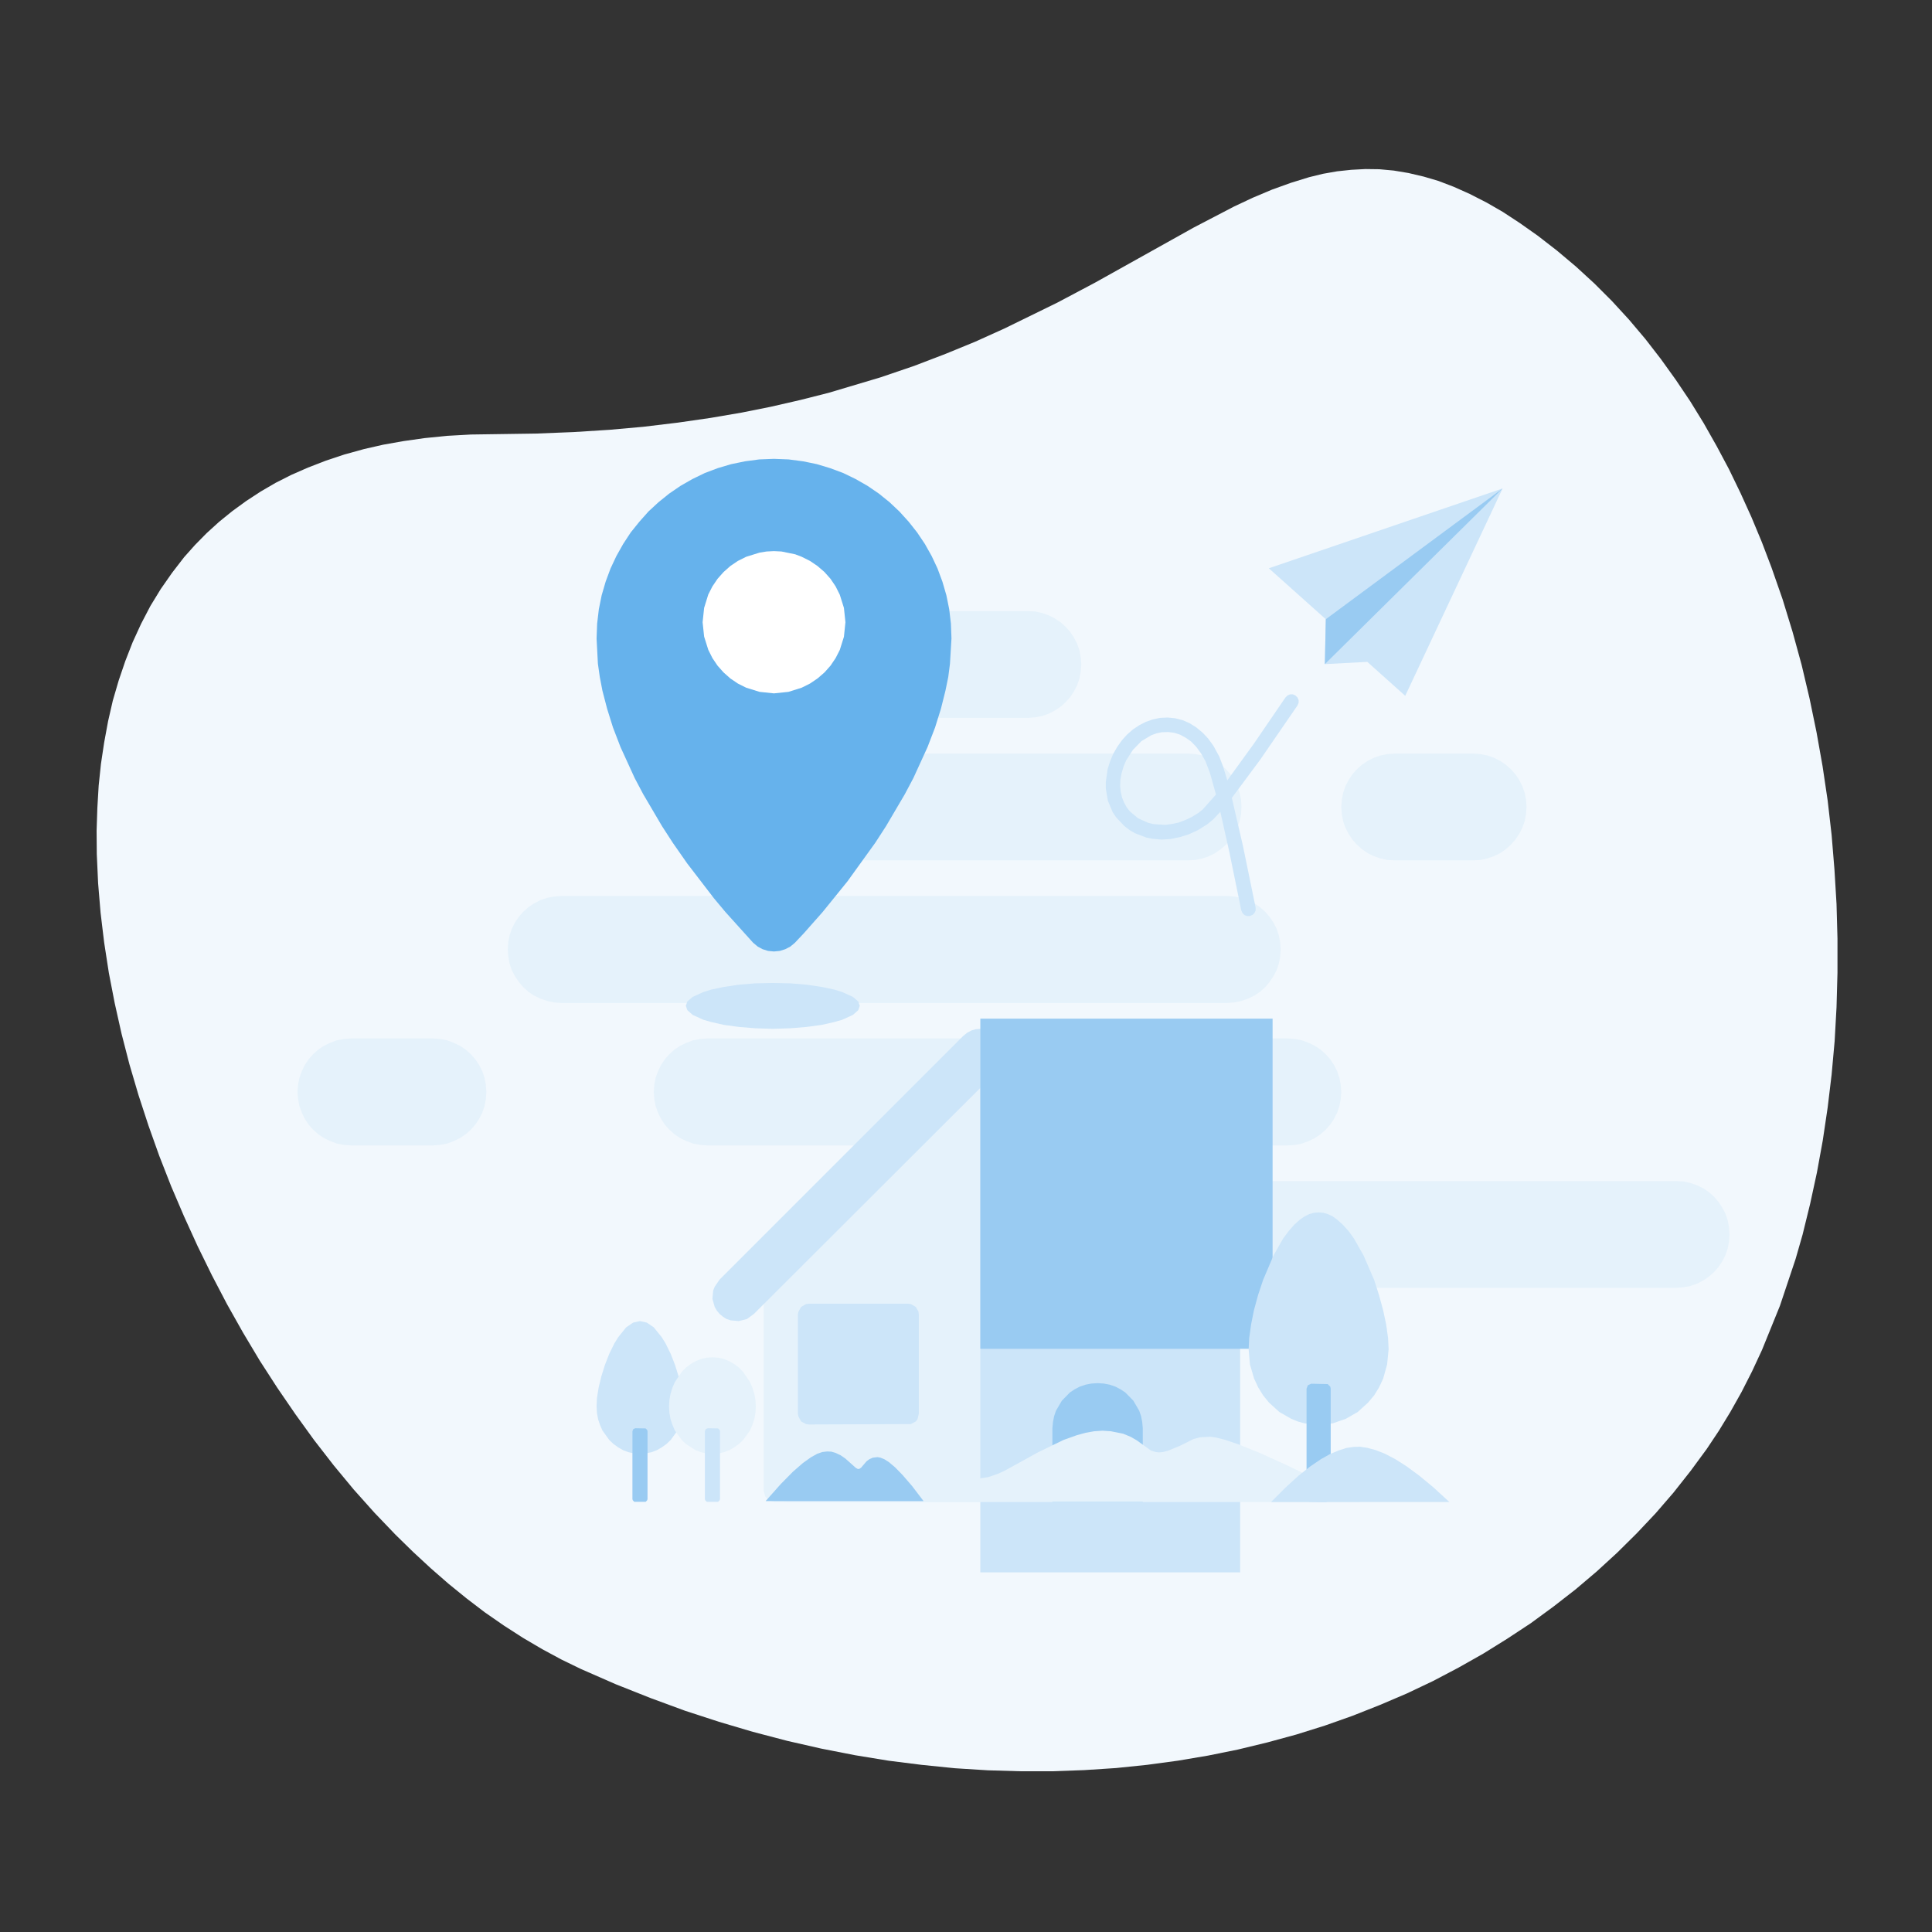 <?xml version="1.0" standalone="no"?><!DOCTYPE svg PUBLIC "-//W3C//DTD SVG 1.1//EN" "http://www.w3.org/Graphics/SVG/1.1/DTD/svg11.dtd"><svg height="1024" node-id="1" sillyvg="true" template-height="1024" template-width="1024" version="1.1" viewBox="0 0 1024 1024" width="1024" xmlns="http://www.w3.org/2000/svg" xmlns:xlink="http://www.w3.org/1999/xlink"><rect x="0" y="0" width="1024" height="1024" fill="#333333" stroke="none"/><defs node-id="56"><mask height="343.039" id="mask-2" maskUnits="userSpaceOnUse" node-id="20" width="165.298" x="505.79" y="518.995"><path d="M 404.80 655.60 L 514.80 548.00 L 626.70 655.60 L 621.00 655.60 L 622.50 655.80 L 623.90 656.40 L 625.00 657.30 L 626.50 659.80 L 626.70 661.40 L 626.70 790.30 L 626.50 791.80 L 625.00 794.30 L 623.90 795.20 L 622.50 795.80 L 621.00 796.00 L 410.50 796.00 L 407.60 795.20 L 405.60 793.20 L 404.80 790.30 L 404.80 661.40 L 405.00 659.80 L 406.50 657.30 L 409.00 655.80 L 410.50 655.60 L 404.80 655.60 Z" fill="#ffffff" fill-rule="evenodd" node-id="61" stroke="none" target-height="248" target-width="221.9" target-x="404.8" target-y="548"></path></mask><mask height="209.954" id="mask-4" maskUnits="userSpaceOnUse" node-id="25" width="185.96" x="504.068" y="522.436"><path d="M 528.80 549.10 L 658.00 678.20 L 660.60 682.00 L 661.70 686.20 L 661.30 690.60 L 660.60 692.70 L 658.00 696.40 L 654.20 699.10 L 649.90 700.20 L 645.60 699.80 L 643.50 699.10 L 639.70 696.40 L 519.70 576.50 L 399.60 696.40 L 395.90 699.10 L 391.60 700.20 L 387.20 699.80 L 385.10 699.10 L 383.20 697.90 L 381.40 696.40 L 379.90 694.60 L 378.80 692.70 L 377.60 688.40 L 378.00 684.00 L 378.80 682.00 L 381.40 678.20 L 510.50 549.10 L 512.60 547.40 L 514.80 546.20 L 517.20 545.50 L 519.70 545.30 L 522.20 545.50 L 524.60 546.20 L 526.80 547.40 L 528.80 549.10 Z" fill="#ffffff" fill-rule="evenodd" node-id="68" stroke="none" target-height="154.9" target-width="284.1" target-x="377.6" target-y="545.3"></path></mask></defs><g node-id="103"><path d="M 0.00 0.00 L 1024.00 0.00 L 1024.00 1024.00 L 0.00 1024.00 Z" fill="#f15454" fill-opacity="0" fill-rule="evenodd" group-id="1" id="矩形备份" node-id="8" stroke="none" target-height="1024" target-width="1024" target-x="0" target-y="0"></path></g><path d="M 307.90 884.60 L 297.60 879.60 L 287.40 874.10 L 277.20 868.10 L 267.10 861.60 L 257.00 854.60 L 247.30 847.20 L 237.70 839.40 L 228.30 831.20 L 218.90 822.50 L 209.60 813.40 L 198.40 801.70 L 187.50 789.50 L 176.90 776.70 L 166.50 763.30 L 156.60 749.60 L 147.00 735.60 L 137.70 721.20 L 128.80 706.30 L 120.30 691.20 L 112.30 675.90 L 104.70 660.40 L 97.50 644.60 L 90.70 628.70 L 84.40 612.60 L 78.70 596.60 L 73.40 580.40 L 68.60 564.10 L 64.40 547.80 L 60.80 531.70 L 57.70 515.70 L 55.20 499.50 L 53.30 483.70 L 52.00 468.10 L 51.30 452.70 L 51.20 440.30 L 51.60 428.20 L 52.30 416.40 L 53.50 404.90 L 55.20 393.60 L 57.30 382.20 L 59.80 371.30 L 62.90 360.70 L 66.40 350.40 L 70.30 340.40 L 74.80 330.60 L 79.70 321.20 L 85.20 312.20 L 91.20 303.60 L 97.60 295.30 L 103.40 288.80 L 109.50 282.60 L 116.10 276.60 L 123.00 271.00 L 130.40 265.60 L 138.20 260.50 L 146.10 255.90 L 154.40 251.70 L 163.30 247.80 L 172.60 244.20 L 182.50 240.90 L 193.00 238.00 L 203.10 235.70 L 213.80 233.80 L 225.10 232.20 L 237.00 231.00 L 249.60 230.30 L 284.10 229.80 L 304.10 229.00 L 323.10 227.80 L 341.00 226.20 L 359.30 224.00 L 376.60 221.50 L 393.00 218.70 L 408.50 215.60 L 424.20 212.00 L 439.20 208.20 L 466.70 200.00 L 484.60 193.90 L 501.30 187.50 L 516.90 181.10 L 532.40 174.10 L 560.40 160.40 L 580.40 149.80 L 632.70 120.60 L 654.00 109.50 L 664.00 104.80 L 674.20 100.50 L 684.20 96.90 L 693.90 93.90 L 701.30 92.10 L 708.70 90.80 L 716.20 90.00 L 723.70 89.60 L 731.10 89.70 L 738.70 90.40 L 746.50 91.70 L 754.60 93.60 L 762.40 95.90 L 770.50 99.00 L 779.00 102.80 L 788.00 107.40 L 796.50 112.30 L 805.50 118.20 L 815.00 124.90 L 825.20 132.80 L 835.30 141.30 L 845.00 150.20 L 854.40 159.60 L 863.40 169.40 L 872.10 179.70 L 880.30 190.30 L 888.20 201.30 L 895.80 212.60 L 903.00 224.30 L 909.90 236.50 L 916.40 248.70 L 922.50 261.30 L 928.30 274.10 L 933.80 287.30 L 938.90 300.70 L 944.80 317.60 L 950.10 334.90 L 954.90 352.40 L 959.10 370.20 L 962.80 388.10 L 966.00 406.10 L 968.70 424.30 L 970.80 442.60 L 972.30 460.90 L 973.40 479.20 L 973.90 497.40 L 973.90 515.60 L 973.40 533.80 L 972.40 551.80 L 970.80 569.50 L 968.70 587.00 L 966.10 604.50 L 963.00 621.50 L 959.40 638.10 L 955.40 654.40 L 951.70 667.30 L 943.40 692.10 L 933.90 715.50 L 928.60 726.90 L 923.00 737.90 L 917.10 748.40 L 911.00 758.40 L 904.60 768.00 L 896.00 779.70 L 887.00 791.10 L 877.50 802.10 L 867.50 812.70 L 857.10 823.00 L 846.30 832.90 L 835.10 842.40 L 823.40 851.50 L 811.40 860.30 L 798.80 868.60 L 786.10 876.50 L 773.00 883.90 L 759.50 891.00 L 745.60 897.60 L 731.30 903.70 L 716.90 909.40 L 702.20 914.60 L 687.20 919.30 L 671.80 923.50 L 656.10 927.30 L 640.30 930.50 L 624.30 933.20 L 608.00 935.40 L 591.50 937.10 L 574.60 938.20 L 557.80 938.80 L 540.80 938.80 L 523.60 938.30 L 506.10 937.20 L 488.40 935.40 L 470.90 933.20 L 453.20 930.30 L 435.30 926.80 L 417.30 922.70 L 399.00 917.90 L 381.10 912.60 L 363.00 906.70 L 344.80 900.00 L 326.40 892.70 L 307.90 884.60 Z" fill="#f2f8fd" fill-rule="evenodd" id="路径-115" node-id="9" stroke="none" target-height="849.2" target-width="922.7" target-x="51.2" target-y="89.6"></path><g node-id="104"><path d="M 888.40 626.00 L 892.30 626.20 L 895.90 627.00 L 899.40 628.20 L 902.70 629.80 L 905.70 631.80 L 908.40 634.20 L 910.80 637.00 L 912.80 640.00 L 914.50 643.20 L 915.70 646.70 L 916.40 650.40 L 916.70 654.30 L 916.40 658.20 L 915.70 661.80 L 914.50 665.30 L 912.80 668.60 L 910.80 671.60 L 908.40 674.30 L 905.70 676.70 L 902.70 678.70 L 899.40 680.40 L 895.90 681.60 L 892.30 682.30 L 888.40 682.60 L 535.30 682.60 L 531.40 682.30 L 527.80 681.60 L 524.30 680.40 L 521.00 678.70 L 518.00 676.70 L 515.30 674.30 L 512.90 671.60 L 510.90 668.60 L 509.20 665.30 L 508.00 661.80 L 507.30 658.20 L 507.00 654.30 L 507.30 650.40 L 508.00 646.70 L 509.20 643.20 L 510.90 640.00 L 512.90 637.00 L 515.30 634.20 L 518.00 631.80 L 521.00 629.80 L 524.30 628.20 L 527.80 627.00 L 531.40 626.20 L 535.30 626.00 L 888.40 626.00 Z M 682.60 550.40 L 686.50 550.70 L 690.10 551.40 L 693.60 552.70 L 696.90 554.30 L 699.90 556.30 L 702.60 558.70 L 705.00 561.40 L 707.00 564.40 L 708.70 567.70 L 709.90 571.20 L 710.60 574.90 L 710.90 578.80 L 710.60 582.60 L 709.90 586.30 L 708.70 589.80 L 707.00 593.10 L 705.00 596.10 L 702.60 598.80 L 699.90 601.20 L 696.90 603.20 L 693.60 604.80 L 690.10 606.10 L 686.50 606.80 L 682.60 607.10 L 571.20 607.10 L 575.50 606.70 L 579.10 606.00 L 582.50 604.70 L 585.80 603.00 L 588.70 601.00 L 591.40 598.60 L 593.70 595.90 L 595.70 592.90 L 597.30 589.70 L 598.50 586.20 L 599.30 582.60 L 599.50 578.80 L 599.30 574.90 L 598.50 571.20 L 597.30 567.70 L 595.60 564.40 L 593.60 561.40 L 591.20 558.70 L 588.50 556.30 L 585.50 554.30 L 582.20 552.70 L 578.80 551.40 L 575.10 550.70 L 571.20 550.40 Z M 229.50 550.40 L 233.40 550.70 L 237.00 551.40 L 240.50 552.70 L 243.80 554.30 L 246.80 556.30 L 249.50 558.70 L 251.90 561.40 L 253.90 564.40 L 255.60 567.70 L 256.80 571.20 L 257.50 574.90 L 257.80 578.80 L 257.50 582.60 L 256.80 586.30 L 255.60 589.80 L 253.90 593.10 L 251.90 596.10 L 249.50 598.80 L 246.80 601.20 L 243.80 603.20 L 240.50 604.80 L 237.00 606.10 L 233.40 606.80 L 229.50 607.10 L 186.00 607.10 L 182.20 606.80 L 178.50 606.10 L 175.00 604.80 L 171.70 603.20 L 168.70 601.20 L 166.00 598.80 L 163.60 596.10 L 161.60 593.10 L 160.00 589.80 L 158.70 586.30 L 158.00 582.60 L 157.70 578.80 L 158.00 574.90 L 158.70 571.20 L 160.00 567.70 L 161.60 564.40 L 163.60 561.40 L 166.00 558.70 L 168.70 556.30 L 171.70 554.30 L 175.00 552.70 L 178.50 551.40 L 182.20 550.70 L 186.00 550.40 L 229.50 550.40 Z M 552.30 550.40 L 548.40 550.70 L 544.80 551.40 L 541.30 552.70 L 538.00 554.30 L 535.00 556.30 L 532.30 558.70 L 529.90 561.40 L 527.90 564.40 L 526.20 567.70 L 525.00 571.20 L 524.30 574.90 L 524.00 578.80 L 524.30 582.60 L 525.00 586.20 L 526.20 589.70 L 527.80 592.90 L 529.80 595.90 L 532.10 598.60 L 534.80 601.00 L 537.80 603.00 L 541.00 604.70 L 544.40 606.00 L 548.00 606.70 L 552.30 607.10 L 374.80 607.10 L 371.00 606.80 L 367.30 606.10 L 363.80 604.80 L 360.50 603.20 L 357.50 601.20 L 354.80 598.80 L 352.40 596.10 L 350.40 593.10 L 348.80 589.80 L 347.50 586.30 L 346.80 582.60 L 346.50 578.80 L 346.80 574.90 L 347.50 571.20 L 348.80 567.70 L 350.40 564.40 L 352.40 561.40 L 354.80 558.70 L 357.50 556.30 L 360.50 554.30 L 363.80 552.70 L 367.30 551.40 L 371.00 550.70 L 374.80 550.40 L 552.30 550.40 Z M 650.50 474.90 L 654.40 475.20 L 658.00 475.90 L 661.50 477.10 L 664.80 478.80 L 667.80 480.80 L 670.50 483.20 L 672.90 485.90 L 674.90 488.90 L 676.60 492.20 L 677.80 495.70 L 678.50 499.30 L 678.80 503.20 L 678.50 507.10 L 677.80 510.80 L 676.60 514.30 L 674.90 517.50 L 672.90 520.50 L 670.50 523.30 L 667.80 525.70 L 664.80 527.70 L 661.50 529.30 L 658.00 530.50 L 654.40 531.30 L 650.50 531.60 L 297.40 531.60 L 293.50 531.30 L 289.90 530.50 L 286.40 529.30 L 283.10 527.70 L 280.10 525.70 L 277.40 523.30 L 275.00 520.50 L 273.00 517.50 L 271.30 514.30 L 270.10 510.80 L 269.40 507.10 L 269.10 503.20 L 269.40 499.30 L 270.10 495.70 L 271.30 492.20 L 273.00 488.90 L 275.00 485.90 L 277.40 483.20 L 280.10 480.80 L 283.10 478.80 L 286.40 477.10 L 289.90 475.90 L 293.60 475.20 L 297.40 474.90 L 650.50 474.90 Z M 629.70 399.40 L 633.60 399.70 L 637.30 400.40 L 640.80 401.60 L 644.00 403.30 L 647.00 405.30 L 649.80 407.70 L 652.20 410.40 L 654.20 413.40 L 655.80 416.70 L 657.00 420.20 L 657.80 423.80 L 658.00 427.70 L 657.80 431.60 L 657.00 435.30 L 655.80 438.70 L 654.20 442.00 L 652.20 445.00 L 649.80 447.70 L 647.00 450.10 L 644.00 452.20 L 640.80 453.80 L 637.30 455.00 L 633.60 455.80 L 629.70 456.00 L 440.90 456.00 L 437.00 455.80 L 433.40 455.00 L 429.90 453.80 L 426.60 452.20 L 423.60 450.10 L 420.90 447.70 L 418.50 445.00 L 416.50 442.00 L 414.80 438.70 L 413.60 435.30 L 412.90 431.60 L 412.60 427.70 L 412.90 423.80 L 413.60 420.20 L 414.80 416.70 L 416.50 413.40 L 418.50 410.40 L 420.90 407.70 L 423.60 405.30 L 426.60 403.30 L 429.90 401.60 L 433.40 400.40 L 437.00 399.70 L 440.90 399.40 L 629.70 399.40 Z M 780.80 399.40 L 784.70 399.70 L 788.30 400.40 L 791.80 401.60 L 795.10 403.30 L 798.10 405.30 L 800.80 407.70 L 803.20 410.40 L 805.20 413.40 L 806.90 416.70 L 808.10 420.20 L 808.80 423.80 L 809.10 427.70 L 808.80 431.60 L 808.10 435.30 L 806.90 438.70 L 805.20 442.00 L 803.20 445.00 L 800.80 447.70 L 798.10 450.10 L 795.10 452.20 L 791.80 453.80 L 788.30 455.00 L 784.70 455.80 L 780.80 456.00 L 739.20 456.00 L 735.30 455.80 L 731.70 455.00 L 728.20 453.80 L 724.90 452.20 L 721.90 450.10 L 719.20 447.70 L 716.80 445.00 L 714.80 442.00 L 713.10 438.70 L 711.90 435.30 L 711.20 431.60 L 710.90 427.70 L 711.20 423.80 L 711.90 420.20 L 713.10 416.70 L 714.80 413.40 L 716.80 410.40 L 719.20 407.70 L 721.90 405.30 L 724.90 403.30 L 728.20 401.60 L 731.70 400.40 L 735.30 399.70 L 739.20 399.40 L 780.80 399.40 Z M 544.80 323.90 L 548.70 324.10 L 552.30 324.90 L 555.80 326.10 L 559.10 327.80 L 562.10 329.80 L 564.80 332.20 L 567.20 334.90 L 569.20 337.90 L 570.90 341.20 L 572.10 344.60 L 572.80 348.30 L 573.10 352.20 L 572.80 356.10 L 572.10 359.70 L 570.90 363.20 L 569.20 366.50 L 567.20 369.50 L 564.80 372.20 L 562.10 374.60 L 559.10 376.60 L 555.80 378.30 L 552.30 379.50 L 548.70 380.20 L 544.80 380.50 L 356.00 380.50 L 352.10 380.20 L 348.40 379.50 L 344.90 378.30 L 341.70 376.60 L 338.70 374.60 L 335.90 372.20 L 333.50 369.50 L 331.50 366.50 L 329.90 363.20 L 328.70 359.70 L 327.90 356.10 L 327.60 352.20 L 327.90 348.30 L 328.70 344.60 L 329.90 341.20 L 331.50 337.90 L 333.50 334.90 L 335.90 332.20 L 338.70 329.80 L 341.70 327.80 L 344.90 326.10 L 348.40 324.90 L 352.10 324.10 L 356.00 323.90 L 544.80 323.90 Z" fill="#e5f2fb" fill-rule="evenodd" group-id="2" id="形状结合" node-id="11" stroke="none" target-height="358.7" target-width="759" target-x="157.7" target-y="323.9"></path></g><g node-id="105"><g node-id="106"><path d="M 414.70 489.00 L 721.90 489.00 L 721.90 796.20 L 414.70 796.20 Z" fill="none" group-id="3,4" id="矩形" node-id="14" stroke="none" target-height="307.2" target-width="307.2" target-x="414.7" target-y="489"></path><g node-id="108"><g node-id="110"><g node-id="113"><g node-id="115"><g node-id="119"><g node-id="121"><path d="M 404.80 655.60 L 514.80 548.00 L 626.70 655.60 L 621.00 655.60 L 622.50 655.80 L 623.90 656.40 L 625.00 657.30 L 626.50 659.80 L 626.70 661.40 L 626.70 790.30 L 626.50 791.80 L 625.00 794.30 L 623.90 795.20 L 622.50 795.80 L 621.00 796.00 L 410.50 796.00 L 407.60 795.20 L 405.60 793.20 L 404.80 790.30 L 404.80 661.40 L 405.00 659.80 L 406.50 657.30 L 409.00 655.80 L 410.50 655.60 L 404.80 655.60 Z" fill="#e5f2fb" fill-rule="evenodd" group-id="3,4,6,8,11,13,17,19" node-id="91" stroke="none" target-height="248" target-width="221.9" target-x="404.8" target-y="548"></path></g><path d="M 519.60 547.60 L 657.30 547.60 L 657.30 833.40 L 519.60 833.40 Z" fill="#cce5f9" fill-rule="evenodd" group-id="3,4,6,8,11,13,17,20" id="矩形" node-id="23" stroke="none" target-height="285.8" target-width="137.7" target-x="519.6" target-y="547.6"></path></g><g node-id="120"><g node-id="123"><path d="M 528.80 549.10 L 658.00 678.20 L 660.60 682.00 L 661.70 686.20 L 661.30 690.60 L 660.60 692.70 L 658.00 696.40 L 654.20 699.10 L 649.90 700.20 L 645.60 699.80 L 643.50 699.10 L 639.70 696.40 L 519.70 576.50 L 399.60 696.40 L 395.90 699.10 L 391.60 700.20 L 387.20 699.80 L 385.10 699.10 L 383.20 697.90 L 381.40 696.40 L 379.90 694.60 L 378.80 692.70 L 377.60 688.40 L 378.00 684.00 L 378.80 682.00 L 381.40 678.20 L 510.50 549.10 L 512.60 547.40 L 514.80 546.20 L 517.20 545.50 L 519.70 545.30 L 522.20 545.50 L 524.60 546.20 L 526.80 547.40 L 528.80 549.10 Z" fill="#cce5f9" fill-rule="evenodd" group-id="3,4,6,8,11,13,18,21" node-id="101" stroke="none" target-height="154.9" target-width="284.1" target-x="377.6" target-y="545.3"></path></g><path d="M 519.60 539.90 L 674.50 539.90 L 674.50 714.90 L 519.60 714.90 Z" fill="#99cbf2" fill-rule="evenodd" group-id="3,4,6,8,11,13,18,22" id="矩形" node-id="28" stroke="none" target-height="175" target-width="154.9" target-x="519.6" target-y="539.9"></path></g><path d="M 428.70 691.00 L 481.30 691.00 L 482.80 691.20 L 485.40 692.70 L 486.80 695.20 L 487.00 696.70 L 487.00 749.30 L 486.30 752.20 L 485.40 753.40 L 482.80 754.80 L 428.70 755.00 L 427.20 754.80 L 424.60 753.40 L 423.20 750.80 L 422.90 749.30 L 422.90 696.70 L 423.20 695.20 L 424.60 692.70 L 427.20 691.20 L 428.70 691.00 Z" fill="#cce5f9" fill-rule="evenodd" group-id="3,4,6,8,11,13" id="矩形" node-id="29" stroke="none" target-height="64" target-width="64.1" target-x="422.9" target-y="691"></path><path d="M 581.70 733.10 L 585.00 733.30 L 588.10 733.90 L 591.10 734.90 L 593.80 736.30 L 596.40 738.00 L 600.70 742.40 L 603.80 747.70 L 604.80 750.60 L 605.40 753.70 L 605.70 757.00 L 605.70 796.20 L 557.80 796.20 L 557.80 757.00 L 558.10 753.70 L 558.70 750.60 L 559.70 747.70 L 562.80 742.40 L 567.10 738.00 L 569.70 736.30 L 572.40 734.90 L 575.40 733.90 L 578.50 733.30 L 581.70 733.10 Z" fill="#99cbf2" fill-rule="evenodd" group-id="3,4,6,8,11,13" id="矩形" node-id="30" stroke="none" target-height="63.1" target-width="47.9" target-x="557.8" target-y="733.1"></path></g><g node-id="116"><path d="M 339.20 770.60 L 342.40 770.30 L 345.30 769.70 L 348.20 768.60 L 350.80 767.10 L 353.30 765.30 L 355.50 763.20 L 359.10 758.20 L 360.40 755.20 L 361.40 752.20 L 362.00 748.90 L 362.20 745.50 L 362.00 741.00 L 361.10 735.40 L 359.70 729.60 L 357.80 723.50 L 355.50 717.60 L 352.80 712.10 L 350.70 708.70 L 346.50 703.50 L 342.80 701.00 L 339.20 700.20 L 335.60 701.00 L 331.90 703.50 L 327.70 708.70 L 325.60 712.10 L 322.90 717.60 L 320.60 723.50 L 318.70 729.60 L 317.30 735.40 L 316.40 741.00 L 316.20 745.50 L 316.40 748.90 L 317.00 752.20 L 318.00 755.20 L 319.30 758.20 L 322.90 763.20 L 325.10 765.30 L 327.60 767.10 L 330.20 768.60 L 333.10 769.70 L 336.00 770.30 L 339.20 770.60 Z" fill="#cce5f9" fill-rule="evenodd" group-id="3,4,6,8,11,14" id="椭圆形备份" node-id="32" stroke="none" target-height="70.4" target-width="46" target-x="316.2" target-y="700.2"></path><path d="M 336.80 757.00 L 342.20 757.10 L 343.00 757.90 L 343.20 758.60 L 343.20 794.60 L 343.00 795.20 L 342.20 796.00 L 336.20 796.00 L 335.40 795.20 L 335.20 794.60 L 335.20 758.60 L 335.70 757.40 L 336.80 757.00 Z" fill="#99cbf2" fill-rule="evenodd" group-id="3,4,6,8,11,14" id="矩形" node-id="33" stroke="none" target-height="39" target-width="8" target-x="335.2" target-y="757"></path></g><g node-id="117"><path d="M 377.60 770.60 L 380.80 770.30 L 383.70 769.70 L 386.60 768.60 L 389.20 767.10 L 391.70 765.30 L 393.90 763.20 L 397.50 758.20 L 398.80 755.20 L 399.80 752.20 L 400.40 748.90 L 400.60 745.50 L 400.40 742.00 L 399.80 738.70 L 398.80 735.50 L 397.50 732.50 L 393.90 727.20 L 391.70 724.90 L 389.20 723.00 L 386.60 721.50 L 383.70 720.30 L 380.80 719.60 L 377.60 719.40 L 374.40 719.60 L 371.50 720.30 L 368.60 721.50 L 366.00 723.00 L 363.50 724.90 L 361.30 727.20 L 357.70 732.50 L 356.40 735.50 L 355.40 738.70 L 354.80 742.00 L 354.60 745.50 L 354.80 748.90 L 355.40 752.20 L 356.40 755.20 L 357.70 758.20 L 361.30 763.20 L 363.50 765.30 L 368.60 768.60 L 371.50 769.70 L 374.40 770.30 L 377.60 770.60 Z" fill="#e5f2fb" fill-rule="evenodd" group-id="3,4,6,8,11,15" id="椭圆形备份" node-id="35" stroke="none" target-height="51.2" target-width="46" target-x="354.6" target-y="719.4"></path><path d="M 375.20 757.00 L 380.60 757.10 L 381.40 757.90 L 381.60 758.60 L 381.60 794.60 L 381.40 795.20 L 380.60 796.00 L 374.60 796.00 L 373.80 795.20 L 373.60 794.60 L 373.60 758.60 L 374.10 757.40 L 375.20 757.00 Z" fill="#cce5f9" fill-rule="evenodd" group-id="3,4,6,8,11,15" id="矩形" node-id="36" stroke="none" target-height="39" target-width="8" target-x="373.6" target-y="757"></path></g></g><g node-id="114"><path d="M 455.70 533.10 L 454.90 535.40 L 452.10 537.90 L 446.40 540.50 L 442.20 541.70 L 435.60 543.20 L 427.50 544.30 L 419.00 545.00 L 409.60 545.30 L 400.20 545.00 L 391.70 544.30 L 383.60 543.20 L 377.00 541.70 L 372.80 540.50 L 367.10 537.90 L 364.30 535.40 L 363.50 533.10 L 364.30 530.80 L 367.10 528.40 L 372.80 525.80 L 377.00 524.50 L 383.60 523.10 L 391.70 521.90 L 400.20 521.20 L 409.60 521.00 L 419.00 521.20 L 427.50 521.90 L 435.60 523.10 L 442.20 524.50 L 446.40 525.80 L 452.10 528.40 L 454.90 530.80 L 455.70 533.10 Z" fill="#cce5f9" fill-rule="evenodd" group-id="3,4,6,8,12" id="椭圆形" node-id="38" stroke="none" target-height="24.3" target-width="92.2" target-x="363.5" target-y="521"></path><g node-id="118"><path d="M 410.20 243.20 L 402.40 243.50 L 394.90 244.50 L 387.60 246.00 L 380.50 248.10 L 373.60 250.70 L 367.00 253.90 L 360.70 257.50 L 354.70 261.60 L 349.00 266.20 L 343.70 271.10 L 338.90 276.50 L 334.30 282.20 L 330.30 288.30 L 326.70 294.70 L 323.60 301.30 L 321.00 308.30 L 318.90 315.50 L 317.40 322.90 L 316.50 330.50 L 316.20 338.40 L 316.90 351.80 L 317.90 358.80 L 319.30 366.10 L 321.80 375.70 L 324.90 385.60 L 328.90 396.00 L 336.40 412.40 L 340.90 420.90 L 350.90 437.90 L 356.60 446.70 L 364.20 457.60 L 378.40 476.10 L 384.50 483.40 L 399.20 499.70 L 401.60 501.70 L 404.20 503.10 L 407.10 504.00 L 410.20 504.30 L 413.30 504.00 L 416.20 503.10 L 418.90 501.70 L 421.30 499.70 L 426.10 494.60 L 436.00 483.40 L 449.20 467.10 L 463.90 446.70 L 469.60 437.90 L 479.60 420.90 L 484.10 412.40 L 491.60 396.00 L 495.60 385.60 L 498.70 375.70 L 501.10 366.10 L 502.60 358.80 L 503.50 351.80 L 504.30 338.40 L 504.00 330.50 L 503.10 322.90 L 501.60 315.50 L 499.50 308.30 L 496.90 301.30 L 493.80 294.70 L 490.20 288.30 L 486.10 282.20 L 481.60 276.50 L 476.70 271.10 L 471.50 266.20 L 465.80 261.60 L 459.80 257.50 L 453.50 253.90 L 446.90 250.70 L 439.90 248.10 L 432.90 246.00 L 425.60 244.50 L 418.00 243.50 L 410.20 243.20 Z" fill="#66b2ec" fill-rule="evenodd" group-id="3,4,6,8,12,16" id="路径" node-id="40" stroke="none" target-height="261.1" target-width="188.1" target-x="316.2" target-y="243.2"></path><path d="M 410.20 367.50 L 402.60 366.70 L 395.50 364.50 L 391.10 362.30 L 387.10 359.60 L 383.50 356.40 L 380.30 352.80 L 377.60 348.80 L 375.40 344.40 L 373.20 337.40 L 372.40 329.80 L 373.20 322.20 L 375.40 315.10 L 377.60 310.80 L 380.30 306.80 L 383.50 303.20 L 387.10 300.00 L 391.10 297.30 L 395.50 295.10 L 402.60 292.90 L 406.30 292.30 L 410.20 292.10 L 414.20 292.30 L 421.50 293.80 L 424.90 295.10 L 429.30 297.30 L 433.30 300.00 L 437.00 303.20 L 440.20 306.80 L 442.90 310.80 L 445.10 315.20 L 447.30 322.20 L 448.10 329.80 L 447.30 337.50 L 445.10 344.50 L 442.90 348.80 L 440.20 352.80 L 437.00 356.40 L 433.30 359.60 L 429.30 362.30 L 424.90 364.50 L 417.90 366.70 L 410.20 367.50 Z" fill="#ffffff" fill-rule="evenodd" group-id="3,4,6,8,12,16" id="路径" node-id="41" stroke="none" target-height="75.4" target-width="75.7" target-x="372.4" target-y="292.1"></path></g></g></g><g node-id="111"><path d="M 698.90 755.20 L 706.40 754.40 L 713.30 752.00 L 719.60 748.40 L 725.10 743.40 L 728.30 739.60 L 730.90 735.40 L 733.10 730.70 L 735.20 723.20 L 736.00 715.10 L 735.70 709.20 L 734.70 702.00 L 733.10 694.50 L 730.90 686.40 L 728.30 678.30 L 722.70 665.40 L 717.60 656.40 L 714.70 652.40 L 711.70 649.10 L 708.70 646.40 L 706.30 644.70 L 703.80 643.50 L 701.40 642.80 L 698.90 642.60 L 696.40 642.80 L 693.90 643.50 L 691.50 644.70 L 689.00 646.40 L 686.00 649.10 L 683.10 652.40 L 680.10 656.40 L 675.00 665.40 L 669.50 678.30 L 666.80 686.40 L 664.60 694.50 L 663.10 702.00 L 662.10 709.20 L 661.80 715.10 L 662.50 723.20 L 664.70 730.70 L 666.90 735.40 L 669.50 739.60 L 672.60 743.40 L 678.10 748.40 L 684.40 752.00 L 687.80 753.40 L 691.40 754.40 L 698.90 755.20 Z" fill="#cce5f9" fill-rule="evenodd" group-id="3,4,6,9" id="椭圆形备份" node-id="43" stroke="none" target-height="112.6" target-width="74.2" target-x="661.8" target-y="642.6"></path><path d="M 695.00 733.40 L 703.70 733.60 L 705.10 735.00 L 705.30 736.00 L 705.30 793.60 L 705.10 794.60 L 704.50 795.40 L 702.70 796.20 L 694.00 796.00 L 692.70 794.60 L 692.50 793.60 L 692.50 736.00 L 693.20 734.20 L 695.00 733.40 Z" fill="#99cbf2" fill-rule="evenodd" group-id="3,4,6,9" id="矩形" node-id="44" stroke="none" target-height="62.8" target-width="12.8" target-x="692.5" target-y="733.4"></path></g><path d="M 415.00 796.10 L 483.50 788.20 L 513.90 784.40 L 523.80 782.90 L 529.00 781.10 L 532.50 779.50 L 550.10 769.80 L 563.70 763.20 L 570.70 760.70 L 575.40 759.40 L 579.90 758.60 L 584.40 758.30 L 588.80 758.60 L 595.30 759.90 L 599.40 761.60 L 602.50 763.40 L 610.00 768.80 L 612.50 769.60 L 614.30 769.80 L 616.40 769.60 L 619.10 768.90 L 625.40 766.30 L 632.60 762.70 L 636.10 761.80 L 641.40 761.50 L 644.40 761.90 L 649.20 763.10 L 656.60 765.60 L 667.30 769.90 L 682.30 776.70 L 702.70 786.60 L 720.90 796.10 L 415.00 796.10 Z" fill="#e5f2fb" fill-rule="evenodd" group-id="3,4,6" id="路径-201" node-id="45" stroke="none" target-height="37.8" target-width="305.9" target-x="415" target-y="758.3"></path><path d="M 405.80 795.60 L 489.50 795.60 L 483.40 787.60 L 478.40 781.80 L 474.40 777.70 L 471.20 775.00 L 468.70 773.40 L 466.70 772.60 L 465.10 772.30 L 462.60 772.60 L 460.80 773.40 L 459.30 774.50 L 456.40 777.90 L 455.50 778.50 L 454.70 778.60 L 453.60 778.00 L 448.00 773.00 L 445.50 771.30 L 442.70 770.00 L 440.60 769.40 L 438.40 769.30 L 435.90 769.60 L 433.20 770.50 L 429.80 772.40 L 425.60 775.40 L 420.30 780.00 L 413.80 786.60 L 405.80 795.60 Z" fill="#99cbf2" fill-rule="evenodd" group-id="3,4,6" id="路径-200" node-id="46" stroke="none" target-height="26.3" target-width="83.7" target-x="405.8" target-y="769.3"></path><path d="M 673.70 796.10 L 768.20 796.10 L 759.70 788.30 L 752.20 782.10 L 745.40 777.10 L 739.40 773.30 L 734.00 770.50 L 729.20 768.60 L 724.80 767.40 L 720.90 766.80 L 717.50 766.90 L 713.80 767.40 L 709.70 768.70 L 705.10 770.60 L 700.10 773.40 L 694.50 777.20 L 688.30 782.10 L 681.40 788.40 L 673.70 796.10 Z" fill="#cce5f9" fill-rule="evenodd" group-id="3,4,6" id="路径-202" node-id="47" stroke="none" target-height="29.3" target-width="94.5" target-x="673.7" target-y="766.8"></path></g></g><g node-id="107"><path d="M 522.20 227.80 L 829.40 227.80 L 829.40 535.00 L 522.20 535.00 Z" fill="none" group-id="3,5" id="矩形" node-id="49" stroke="none" target-height="307.2" target-width="307.2" target-x="522.2" target-y="227.8"></path><g node-id="109"><path d="M 681.30 369.70 L 682.40 368.60 L 683.80 368.00 L 685.20 368.00 L 686.60 368.60 L 687.70 369.70 L 688.30 371.10 L 688.30 372.50 L 687.70 373.90 L 667.90 402.70 L 652.90 422.90 L 658.80 448.40 L 665.50 481.00 L 665.50 482.60 L 664.90 483.90 L 663.90 484.90 L 662.40 485.50 L 660.90 485.50 L 659.60 485.00 L 658.50 483.90 L 657.90 482.50 L 651.60 451.70 L 646.80 430.30 L 643.00 434.30 L 640.00 436.80 L 634.90 440.00 L 630.10 442.20 L 625.30 443.70 L 620.40 444.70 L 615.70 445.00 L 611.10 444.60 L 607.80 444.00 L 601.50 441.60 L 598.60 439.90 L 595.90 437.80 L 591.50 433.10 L 589.70 430.40 L 587.20 424.40 L 586.10 417.90 L 586.10 414.50 L 587.10 407.50 L 588.30 403.70 L 590.00 399.60 L 592.20 395.80 L 594.60 392.40 L 597.40 389.30 L 600.50 386.60 L 603.80 384.40 L 607.30 382.60 L 611.00 381.30 L 614.80 380.50 L 618.90 380.30 L 622.90 380.70 L 626.80 381.70 L 630.50 383.30 L 634.00 385.50 L 637.40 388.30 L 640.40 391.50 L 643.20 395.40 L 646.20 400.90 L 648.20 406.10 L 650.50 413.60 L 664.70 394.00 L 681.30 369.70 Z M 638.90 403.40 L 636.50 399.20 L 634.00 395.80 L 631.40 393.10 L 628.60 391.10 L 625.50 389.40 L 622.40 388.40 L 619.20 388.00 L 615.80 388.10 L 612.90 388.70 L 610.20 389.70 L 605.00 392.80 L 600.50 397.40 L 596.90 403.00 L 595.50 406.30 L 594.40 410.10 L 593.80 413.50 L 593.70 416.70 L 594.00 419.70 L 594.70 422.70 L 595.80 425.40 L 597.10 427.80 L 598.90 430.10 L 603.20 433.70 L 608.50 436.10 L 611.40 436.80 L 617.70 437.20 L 621.20 436.70 L 624.60 436.00 L 628.10 434.70 L 631.70 433.00 L 635.40 430.70 L 637.50 429.00 L 644.50 421.10 L 641.30 409.70 L 638.90 403.40 Z" fill="#cce5f9" fill-rule="evenodd" group-id="3,5,7" id="路径-203" node-id="51" stroke="none" target-height="117.5" target-width="102.2" target-x="586.1" target-y="368"></path><g node-id="112"><path d="M 672.50 301.20 L 702.70 328.20 L 702.20 352.00 L 724.70 350.80 L 744.80 368.80 L 796.40 258.90 Z" fill="#cce5f9" fill-rule="evenodd" group-id="3,5,7,10" id="路径-204" node-id="53" stroke="none" target-height="109.9" target-width="123.9" target-x="672.5" target-y="258.9"></path><path d="M 702.20 352.00 L 796.40 258.90 L 702.70 328.20 Z" fill="#99cbf2" fill-rule="evenodd" group-id="3,5,7,10" id="路径-205" node-id="54" stroke="none" target-height="93.1" target-width="94.2" target-x="702.2" target-y="258.9"></path></g></g></g></g></svg>